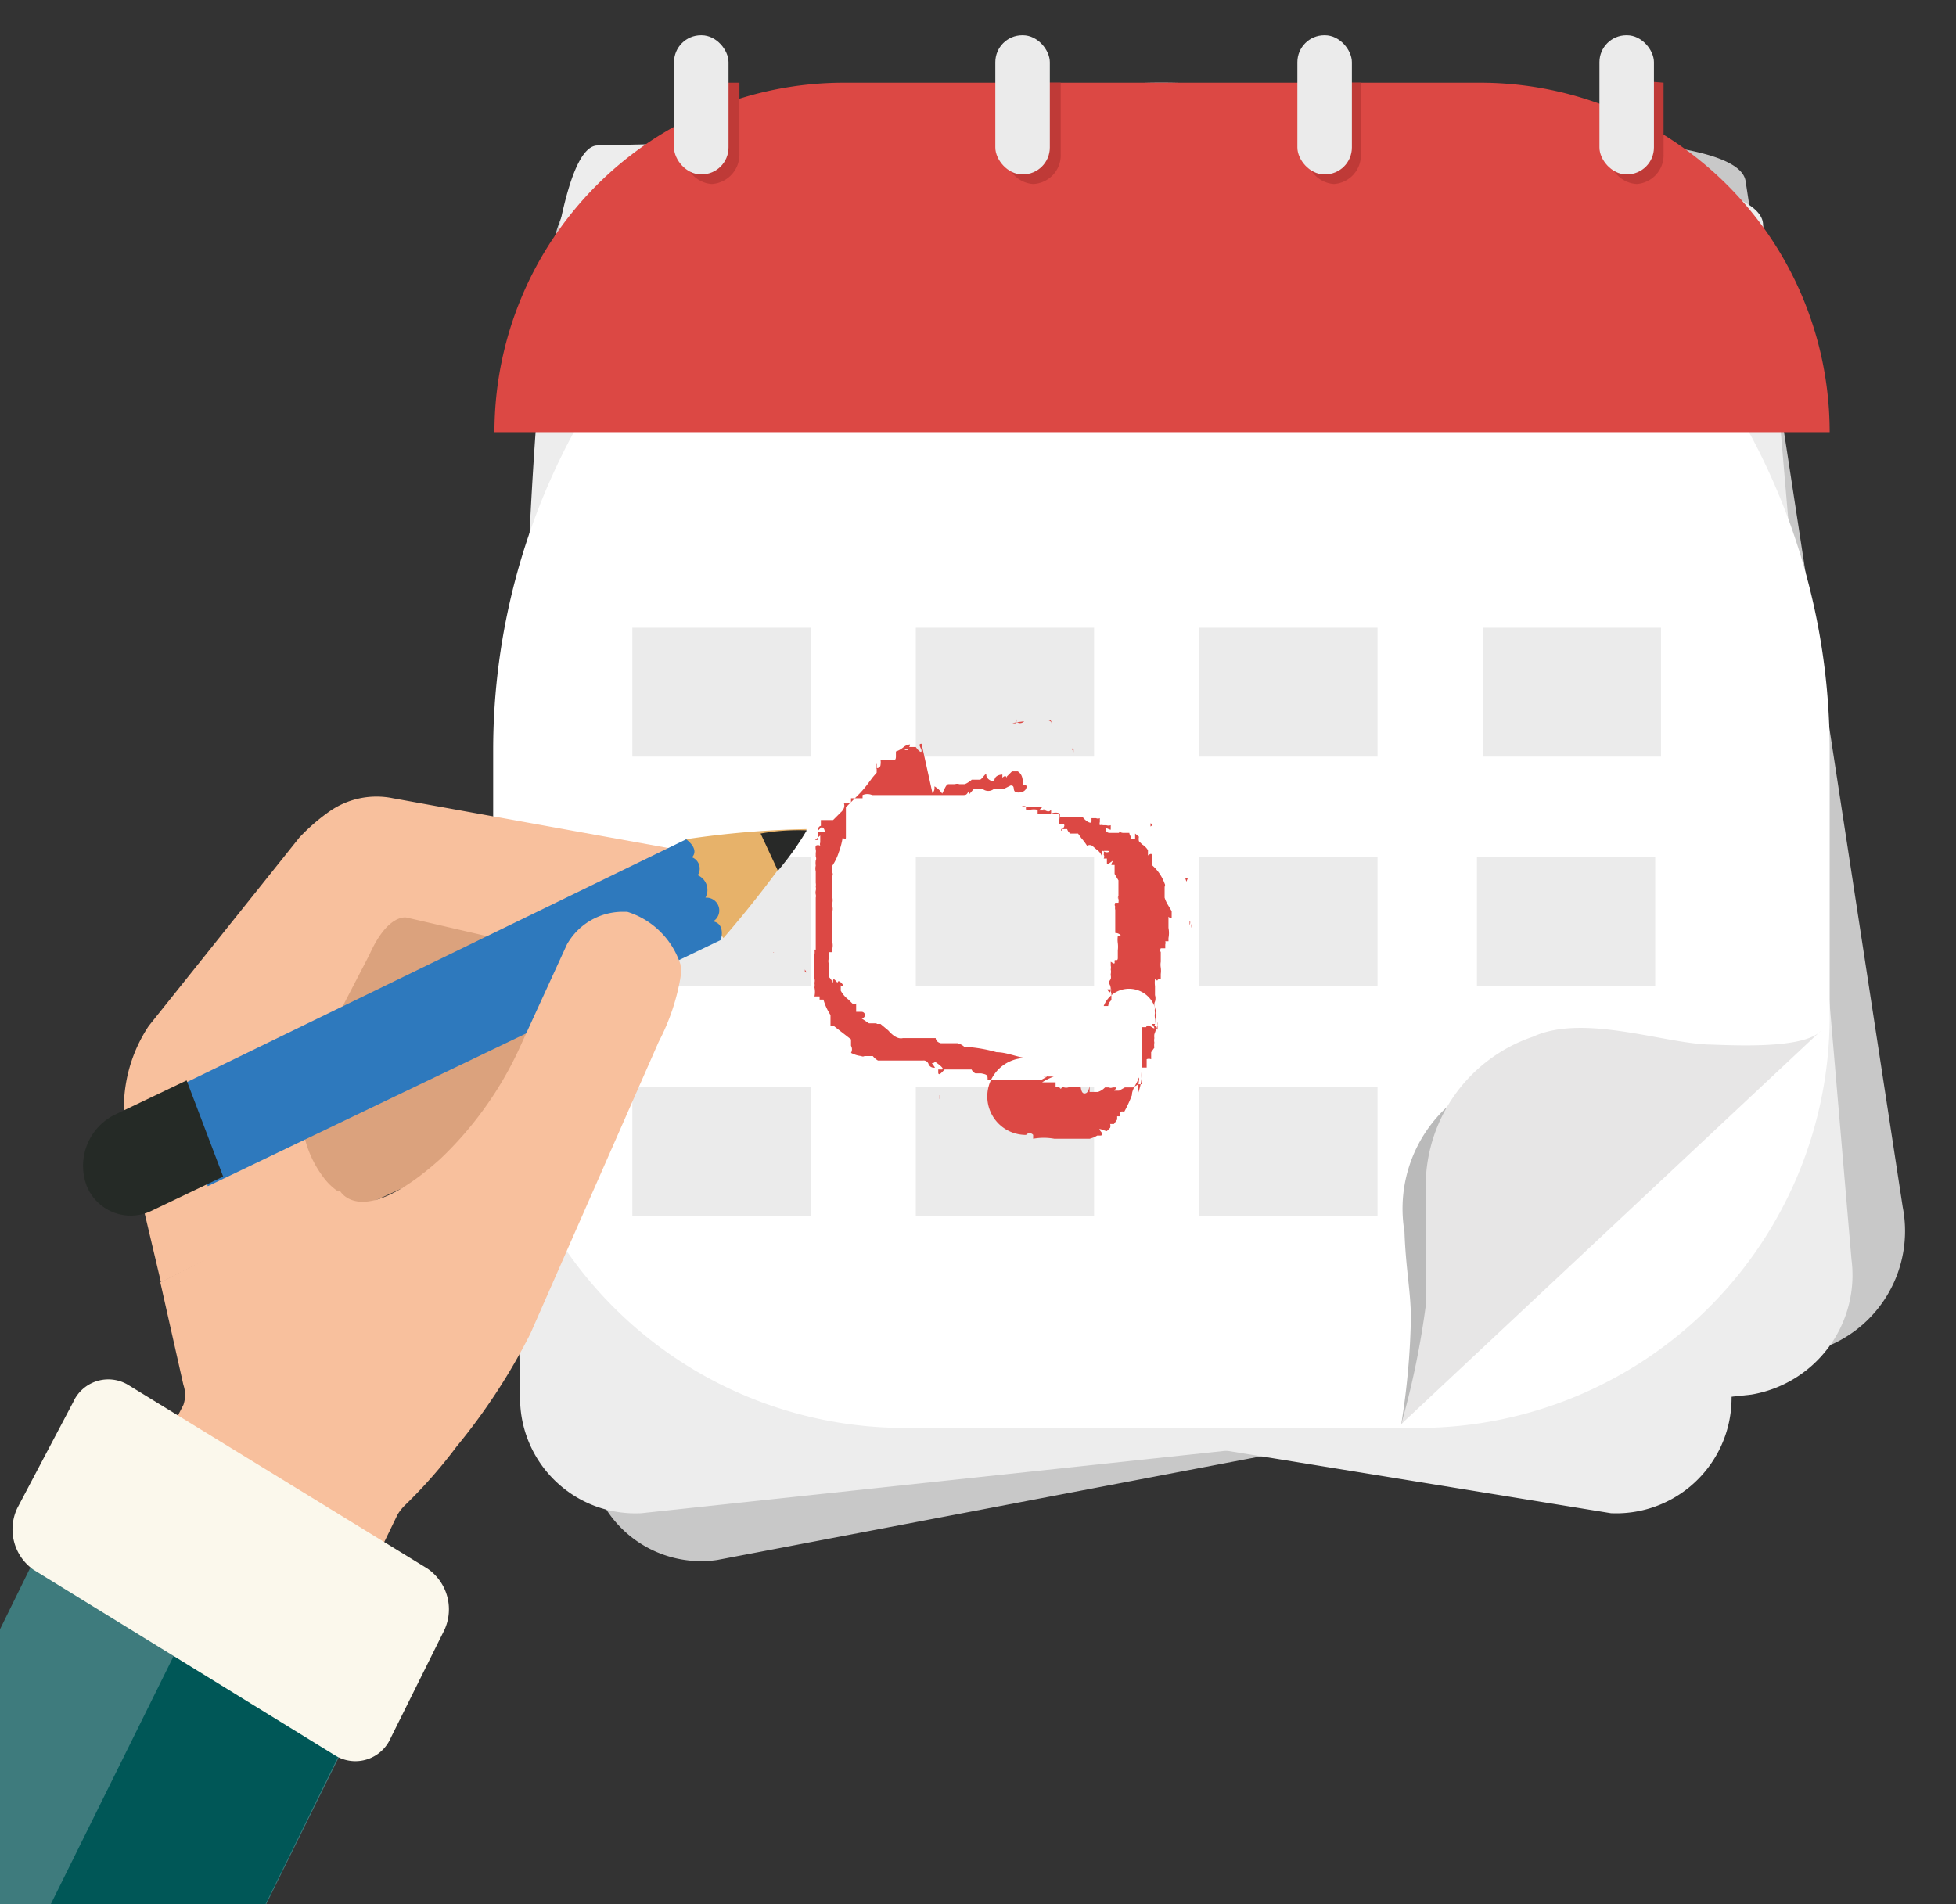 <svg xmlns="http://www.w3.org/2000/svg" viewBox="0 0 30.5 29.7"><rect x="0" y="0" width="30.5" height="29.7" fill="#333333" stroke="none"/><defs><style>.cls-1{fill:#c8c8c8;}.cls-2{fill:#ededed;}.cls-3{fill:#fff;}.cls-4{fill:#dc4844;}.cls-5{fill:#bf3a37;}.cls-6{fill:#ebebeb;}.cls-7{fill:#bababa;}.cls-8{fill:#e7e6e6;}.cls-9{fill:#dba27d;}.cls-10{fill:#f8c09d;}.cls-11{fill:#3e7b7d;}.cls-12{fill:#005757;}.cls-13{fill:#e7b26a;}.cls-14{fill:#2e79bd;}.cls-15{fill:#252a26;}.cls-16{fill:#fbf8ec;}.cls-17{fill:#282928;}</style></defs><title>date</title><g id="Layer_1" data-name="Layer 1"><path class="cls-1" d="M28.28,21.07l-17.1,3.26a1.76,1.76,0,0,1-2-1.58S7.5,3.41,9,3.12c0,0,18-2,18.22-.29l2.45,16A1.94,1.94,0,0,1,28.28,21.07Z"/><path class="cls-2" d="M27.31,21.75,10,23.6a1.8,1.8,0,0,1-1.89-1.75S7.76,2.43,9.3,2.27c0,0,18-.51,18.19,1.21l1.38,16.16A1.89,1.89,0,0,1,27.31,21.75Z"/><path class="cls-2" d="M9.51,21.06,25.12,23.6A1.8,1.8,0,0,0,27,21.85s.4-19.42-1.15-19.58c0,0-15.44-.44-15.59,1.28L8.65,18.3C8.56,19.36,8.56,21,9.51,21.06Z"/><path class="cls-3" d="M18.12,1.29h0A10.41,10.41,0,0,1,28.53,11.69v4.16a6.42,6.42,0,0,1-6.42,6.42h-8a6.42,6.42,0,0,1-6.42-6.42V11.69A10.41,10.41,0,0,1,18.12,1.29Z"/><path class="cls-4" d="M13.17,1.29h9.91a5.45,5.45,0,0,1,5.45,5.45v0a0,0,0,0,1,0,0H7.71a0,0,0,0,1,0,0v0a5.45,5.45,0,0,1,5.45-5.45Z"/><path class="cls-5" d="M11.1,2.87h0a.45.45,0,0,1-.42-.47V1.29h.85V2.4A.46.46,0,0,1,11.1,2.87Z"/><path class="cls-5" d="M16.11,2.87h0a.45.45,0,0,1-.42-.47V1.29h.85V2.4A.45.45,0,0,1,16.11,2.87Z"/><path class="cls-5" d="M20.8,2.87h0a.45.45,0,0,1-.42-.47V1.29h.84V2.4A.45.45,0,0,1,20.8,2.87Z"/><path class="cls-5" d="M25.52,2.87h0a.46.46,0,0,1-.43-.47V1.29c0-.08.85,0,.85,0V2.4A.45.45,0,0,1,25.52,2.87Z"/><rect class="cls-6" x="15.52" y="0.55" width="0.85" height="2.17" rx="0.42" ry="0.42"/><rect class="cls-6" x="20.23" y="0.55" width="0.85" height="2.17" rx="0.42" ry="0.42"/><rect class="cls-6" x="24.94" y="0.55" width="0.85" height="2.17" rx="0.42" ry="0.42"/><path class="cls-7" d="M26.77,16.43l-4.92,5.78A11.54,11.54,0,0,0,22,20.56c0-.41-.08-.77-.1-1.35a2.16,2.16,0,0,1,1.18-2.3c.61-.37,1.62-.09,2.23-.14C25.6,16.75,26.58,16.71,26.77,16.43Z"/><path class="cls-8" d="M28.4,16.07l-6.55,6.14a13.07,13.07,0,0,0,.39-1.91c0-.48,0-.91,0-1.59a2.46,2.46,0,0,1,1.66-2.54c.78-.36,2,.09,2.73.12C27,16.3,28.14,16.37,28.4,16.07Z"/><rect class="cls-6" x="9.86" y="9.79" width="2.78" height="2.01"/><rect class="cls-6" x="9.86" y="13.37" width="2.78" height="2.01"/><rect class="cls-6" x="14.28" y="13.37" width="2.78" height="2.01"/><rect class="cls-6" x="18.7" y="13.37" width="2.78" height="2.01"/><rect class="cls-6" x="23.03" y="13.37" width="2.78" height="2.01"/><rect class="cls-6" x="9.86" y="16.95" width="2.78" height="2.01"/><rect class="cls-6" x="14.28" y="16.95" width="2.78" height="2.01"/><rect class="cls-6" x="18.7" y="16.95" width="2.78" height="2.01"/><rect class="cls-6" x="14.28" y="9.79" width="2.78" height="2.01"/><rect class="cls-6" x="18.7" y="9.79" width="2.78" height="2.01"/><rect class="cls-6" x="23.12" y="9.79" width="2.78" height="2.01"/><rect class="cls-6" x="10.51" y="0.55" width="0.85" height="2.17" rx="0.42" ry="0.42"/></g><g id="Layer_5" data-name="Layer 5"><path class="cls-4" d="M15.61,11.15s0,0,0,0l0-.06Z"/><path class="cls-4" d="M15.79,11.28l.05,0a.08.08,0,0,0,0-.08s0,0,0,0l0,.05a0,0,0,0,1,0,0h0s0,0,0,0a.09.09,0,0,0,.13,0S15.8,11.27,15.79,11.28Z"/><path class="cls-4" d="M17.94,12.84v0Z"/><path class="cls-4" d="M18.38,14.54s0,0,0,0Z"/><path class="cls-4" d="M18.32,14.84v0Z"/><path class="cls-4" d="M17.94,12.84v.05S18,12.86,17.94,12.84Z"/><path class="cls-4" d="M16.19,11.21h0Z"/><path class="cls-4" d="M17.45,12.27h0Z"/><path class="cls-4" d="M17,11.91s0,0,.05-.05a0,0,0,0,1,0,0Z"/><path class="cls-4" d="M16.26,11.44Z"/><path class="cls-4" d="M17.71,12.59h0Z"/><path class="cls-4" d="M15.33,11.5h0Z"/><path class="cls-4" d="M16,11.71h0v0Z"/><path class="cls-4" d="M18.19,15.37h0Z"/><path class="cls-4" d="M14.65,17.08s0,0,0,0,0,0,0,.06l0,0S14.68,17.1,14.65,17.08Z"/><path class="cls-4" d="M16.2,11.22h0Z"/><polygon class="cls-4" points="14.62 17.18 14.62 17.18 14.62 17.19 14.62 17.18"/><path class="cls-4" d="M17.75,16.49h0Z"/><path class="cls-4" d="M18.2,15.7v0A0,0,0,0,0,18.2,15.7Z"/><path class="cls-4" d="M17.51,16.88l0,0h0Z"/><polygon class="cls-4" points="17.13 17.15 17.14 17.15 17.16 17.14 17.13 17.15"/><path class="cls-4" d="M13.86,11.83l0,0S13.94,11.8,13.86,11.83Z"/><path class="cls-4" d="M16.18,11.23h0Z"/><path class="cls-4" d="M17.72,17.21l0,0,0,0h0Z"/><path class="cls-4" d="M12.12,15v0Z"/><path class="cls-4" d="M17.44,17.42h0Z"/><path class="cls-4" d="M13.89,11.87Z"/><path class="cls-4" d="M14.37,11.6c-.07,0,0,.07,0,.11s-.05,0-.09-.06h0v0l0,0s0,0-.06,0,0,0,0,0l0,0-.06,0h0l0,0a.1.1,0,0,0,0,.05h0l0,.08,0,0h0s0,0,0,0h0l0,0c0-.05,0,0,0-.08l-.05,0,0,.05,0,0,0,0s0,0,0-.06,0,0,0,0h.08c-.09-.06,0,0,0-.08a.19.19,0,0,0-.11.05.36.36,0,0,1-.11.06s0,0,0,.08-.05.05-.08.05h-.06s-.07,0-.1,0a.25.25,0,0,1,0,.08s0,.05-.06.05v-.07a.07.07,0,0,0,0,.08s0,0,0,0h0a.09.09,0,0,1,0,0h0s0,0,0,0,0,.05,0,.06l0,0-.06.07,0,0,0,0,0,0,0,0-.06.08s0-.05,0,0a1.63,1.63,0,0,1-.17.2l-.19.19V13h0s0,0,0,0,0,0,0,.06-.05,0-.05,0a1.12,1.12,0,0,1-.06.23.82.82,0,0,1-.1.21h0v0a.13.13,0,0,0,0,.06.43.43,0,0,0,0,.05v0a.06.06,0,0,1,0,.05v0s0,.1,0,.16a.78.78,0,0,0,0,.16V14a.22.22,0,0,1,0,.08v.06a.14.14,0,0,1,0,.07.05.05,0,0,1,0,0v.08c0,.05,0,.1,0,.1a.64.64,0,0,1,0,.07l0,0,0,.06v0a.13.13,0,0,0,0,.06.07.07,0,0,0,0,0s0,0,0,.06h0l0,0,0,0h0l0,0,0,0v0a.05.05,0,0,1,0,0v0a.06.06,0,0,0,0,0v.06a.22.22,0,0,1,0,.09v0l0,0,0,.06,0,0s0,0-.06,0l0,0h0v0s0,0,0,.05h0v0l0,.06a.14.14,0,0,0,0,.06l0,.06h0s0,0,0,0,0,0,0,.05l0,0,0,.05,0,.05,0,0a.36.36,0,0,1,.07.1c0-.06,0-.09.07,0l0,0s0-.06.06,0,0,.07-.06,0l.05.05h0s0,0,0,.07a.08.08,0,0,0,0,0,.05.05,0,0,0,0,0h0a.43.43,0,0,0,.12.14l.06.06h0l0,0,0,0s0,0,0,0a.06.06,0,0,0,.06,0l0,.07,0,.06v0h0l0,0,0,0,0,0c.07,0,0,0,.08,0s.07.11,0,.1l.12.08.07,0,0,0,.05,0s0-.05,0-.06,0,.06,0,.07h0l.06,0,0,0,0,0,.06.05.06.05c.07.08.15.14.23.12h.14s0,0,0,0,0,0,0,0h.11l.09,0,.08,0h.09s0,.06.08.08l.06,0h.2a.24.24,0,0,1,.11.06v0s0,0,.06,0,0,0,0,0a2.26,2.26,0,0,1,.44.08c.15,0,.3.07.45.09A.09.09,0,0,0,16,17.7a.07.07,0,0,1,.11,0l0,.06a.93.93,0,0,1,.33,0h.17l.08,0,.08,0s0,0,0,0h.11l0,0v0s0,0,0,0,0,0,0,0,0,0,0,0l0,0s0,0,.06,0,0,0,0,0l0,0,.05,0s0,0,0,0a.43.43,0,0,0,.12-.05l0,0h0l.05,0s0,0,0,0l0,0s.06,0,0-.07.06,0,.1,0l.05-.05a.09.09,0,0,0,0-.06s0,0,.06,0l.05-.07s0,0,0-.05l.05,0,0,0,0,0,0,0a.16.16,0,0,1,0-.07.08.08,0,0,1,.06,0,2,2,0,0,0,.12-.26c0-.09.07-.17.1-.25s0,.07,0,.11,0,.08,0,.1a1,1,0,0,0,.05-.22.54.54,0,0,1,0-.1l0-.1s0,0,0,.06,0,0,0-.06,0,0,0-.06,0-.07,0-.11a.49.49,0,0,0,0-.11.45.45,0,0,0,0-.11s0,0,0,0,0-.06,0-.07v0s0,0,0,0l0-.05a.3.3,0,0,0,0-.09s.06,0,.07,0,0-.06.09,0,0-.05,0-.05,0,0,.05,0a.17.17,0,0,0,0-.09.2.2,0,0,1,0-.08s0,0,0,0a.29.29,0,0,1,0-.09.1.1,0,0,1,0-.09s0,0,0,0a.17.17,0,0,0,0-.1v-.09s0,0,0-.05v0a.41.41,0,0,1,0-.11c.07.05,0,0,.09,0v-.08l0,0a.36.36,0,0,0,0-.1.27.27,0,0,1,0-.09l0,0v-.07h0l0,0h0s0,0,0,0v0s0-.06,0-.08h0l0,0a.06.06,0,0,1,0-.06s.06,0,.07,0a.05.05,0,0,1,0,0s0,0,0-.06a.08.08,0,0,0,0-.05s0,0,0,0h.05l0,0s0,0,0,0,0,0,0,0,0,0,0-.05l0,0a.42.42,0,0,0,0-.16s0-.1,0-.15,0,0,.05,0,0,0,0,0,0-.07,0-.11l-.06-.1a.54.54,0,0,1-.05-.11l0-.05s0,0,0,0h0v0s0,0,0-.06v-.06a.05.05,0,0,0,0-.05h0a.69.69,0,0,0-.2-.29h0s0,0,0-.05l0-.05,0,0s0,0,0-.05-.05,0-.06,0v-.08l0,0h0v0a.26.26,0,0,0-.09-.09l0,0s0,0-.05-.05l0,0,0,0a.14.14,0,0,1,0-.07s0,0,0,0h0l0,0h0l-.06-.05s0,0,0,.08a.1.1,0,0,1-.09,0c.06,0,0-.05,0-.09s0,0,0,0,0,0,0,0h0s0,0-.06,0v0h-.05l-.05,0c0-.05,0,0,.07,0l0,0H17.3s-.05,0-.06-.05.05,0,.08,0l0-.07,0,0h0l0,0,0,0h0a.11.11,0,0,1-.07,0l-.05,0a.09.09,0,0,0-.05,0h0v0a.08.08,0,0,1,0-.05s0-.06,0-.06a.07.07,0,0,1-.06,0s0,0-.07,0l0,0s0,0,0,0,0,0,0,.05-.09,0-.14-.07l0,0,0,0-.05,0h-.18l-.05,0h-.07a0,0,0,0,1,0-.05h0a.16.16,0,0,0-.14,0s0,0,0-.05,0,.05-.09,0,0,0,.06,0l-.16,0s0,0,.06-.06H16a.07.07,0,0,0-.07,0h0s0,0,0,0,.07,0,.07,0h0a.11.11,0,0,0,0,.05h.06a.26.26,0,0,1,.12,0l0,0,0,0,0,0h0s0,.07,0,.07l0,0s0,0,0,0h.05s0,.06,0,0l.06,0h.05s.05,0,.06,0h0c.06,0,.07,0,.07,0v0l.05,0a.24.24,0,0,1,0,.07.38.38,0,0,0,0,.08l0,0s0,0,0,0,0,0,0,0l0,0,.05,0s.06,0,0,.08,0-.06,0,0,0,0,0,0,.06,0,.07,0-.07,0,0,0h0s0,0,0,0a.13.13,0,0,0,.05.07s0,0,.07,0l0,0,.05,0,.05.07a.94.94,0,0,1,.09.12h0a.08.08,0,0,1,.08,0l.07.06s0,0-.07,0l0,0s0,0,.07,0l0,0,0,0,0,0a.21.21,0,0,1,.08.1.2.2,0,0,0,0-.08s0,0,.08,0,0,.05-.06,0,0,0,0,0h-.05c0,.05,0,0,.06,0s0,0,0,0,0,0,0,0a.14.14,0,0,1,0,.06.06.06,0,0,1,0,.06,0,0,0,0,1,.05,0s0,0,0,0,0,0,0,.05,0,.05.07,0,0,0,0,.05l0,0,0,0s0,0,.05,0h0l0,0a.05.05,0,0,1,0,0,.08.08,0,0,1,0,0s0,0,0,.05l0,.09,0,0v0h0l.06.1,0,.05,0,0s0,.07,0,.06l0,.06s0,0,0,0v0l0,0h0v0a.11.11,0,0,1,0,0v.07s0,0,0,0,0,0,0,0a.06.06,0,0,0,0,.06v-.06a.43.43,0,0,1,0,.11h-.05a.06.06,0,0,0,0,.06.09.09,0,0,0,0,.05s0,0,0,0a.05.05,0,0,1,0,0l0,0v.09s0,0,0,0v0s0,0,0,0,0-.05,0,0v.05s0,0,0,0,0,.06,0,.07,0,.07,0,.09l0,0v.06s.07,0,.09.05a.05.05,0,0,1,0,0l0,0a0,0,0,0,1-.05,0v0s0,0,0,0h0a.06.06,0,0,0,0,0v0s0,0,0,0,0,0,0,0a.41.41,0,0,0,0,.11.45.45,0,0,1,0,.11h0a.08.08,0,0,0,0,0v.05s0,0,0,.07-.06,0-.05.06-.05,0-.06,0v.06a.14.14,0,0,1,0,.06l0,0,0,0v0a.16.16,0,0,1,0,.07l0,0a0,0,0,0,0,0,0h0a0,0,0,0,0,0,0s0,0,0,0,0,0,0,.07,0,0,0,0,0-.05,0-.05h0s0,0,0,0a.14.14,0,0,1,0,.06h0c-.06.08,0,.06,0,.16s-.06,0-.05,0,.05,0,.06,0a.11.11,0,0,0,0,.07s0,0,0,0l0,0s0,.05,0,.1,0,0,0,0v0l0,0a.13.13,0,0,0-.05.09s-.05,0-.07,0A.09.09,0,0,1,18,16h0a.08.08,0,0,0,0,0c.05,0,0,0,.05.06h0v0l0-.05a.11.11,0,0,1,0-.05v.09s0,0,0-.06a.08.08,0,0,1,0-.05c0,.05,0,0,0,0l0,0s0,0,0,.05v0l0,0L18,16.13a.21.21,0,0,0,0,.06.17.17,0,0,0,0,.07.24.24,0,0,0,0,.08l-.05.07h0a0,0,0,0,1,0,.05s0,0,0,.06a.09.09,0,0,0-.07,0s0,0,0,.05,0,.05,0,.08h-.08l0,0v.06a.15.15,0,0,1,0,.11.11.11,0,0,0,0-.05.08.08,0,0,1,0,0s0,0,0,0v0l0,0s0,0,0,0,0,0,0,0,0,.06,0,.08a0,0,0,0,1,0,0s0,.05,0,.06h-.05l0,0-.08.05,0,0-.05,0h-.08l0,0,0,0h0l-.09.05s0,0,0,0h0a.06.06,0,0,0,0,0l0,0a0,0,0,0,1-.05,0c-.06,0,0,0,0-.05s0,0,0,0h0l-.05,0a.07.07,0,0,1-.06,0h0l0,0,0,0h0l-.06,0v0a.26.26,0,0,1-.11.07l-.13,0c0-.05,0,0,0-.07s0,.07-.06.09-.07-.05-.08-.1h.07s0,0-.06,0-.05,0-.07,0v0l-.06,0-.05,0a.11.11,0,0,1-.11,0v0c-.06.07,0,0-.11,0l0-.07-.09,0-.12,0a1,1,0,0,1,.18-.09h-.08a.1.1,0,0,0-.08,0s0,0,.06,0l-.09.05H15.4c0-.07,0-.08-.1-.1l-.09,0a.12.12,0,0,1-.06-.06H15l-.05,0-.11,0-.05,0h-.06a.13.13,0,0,1,0,0h0s0,0-.05.05-.05,0-.05,0l0-.05,0,0,0,0s0,0,.05,0,0-.05-.07-.1,0,0-.08,0l.05.07a.09.09,0,0,1-.1-.05.08.08,0,0,0-.09-.06l0,0-.13,0H14s0-.05,0,0l-.1,0-.06,0h-.05l-.1,0a.27.27,0,0,1-.08-.07h0s-.07,0-.08,0,0,0,0,0h-.05a.05.05,0,0,1-.05,0h0s0,0,0,0a.05.05,0,0,0,0,0l0,0h0a.43.43,0,0,1-.16-.05.11.11,0,0,0,0-.11s0,0,0-.05l0-.05h0s0,0,0,0l0,0h0l0,0,0,0h0L13,16l-.05,0,0,0v0s0,0,0-.05v-.06l0-.06a.86.86,0,0,1-.11-.24s0,0-.06,0l0-.05s0,0,0,0h0l0,0a.09.09,0,0,0,0,0s0,0,0,0l0,0-.08,0a.33.33,0,0,0,0-.14.19.19,0,0,0,0-.07v0l0,0a.14.14,0,0,0,0-.07s0,0,0-.06v-.05s0,0,0,0l0,0v0l0-.06h0v-.2a.25.25,0,0,0,0-.08l0,0s0,0,0,0v0l0,0-.05,0,0,0h.07a.43.43,0,0,0,0,0,.06.06,0,0,1,0,0V14h0v0a.06.06,0,0,0,0,0v0h0a.11.11,0,0,0,0-.05s0,0,0,0a.14.14,0,0,1,0-.06.14.14,0,0,0,0-.06.18.18,0,0,0,0-.06s0,0,0,0h0v-.18l0,0a.19.19,0,0,1,0-.09.28.28,0,0,1,0-.08s0,0,0,0a.07.07,0,0,0,0-.06s0,0,0-.06v0l0,0v0a.11.11,0,0,0,0-.05.15.15,0,0,1,0-.06.07.07,0,0,1,.07,0,.07.07,0,0,1,0-.05s0,0,0,0a0,0,0,0,1,0,0l0,0,0-.06,0-.05h0l0,0s0,0,0,0l-.08.07s0,0,0,0,0,0,.05,0,0,0,0,0a.43.43,0,0,0,0,0,.14.14,0,0,1,0-.07.14.14,0,0,1,0-.06l0,0h0l0,0,0,0s0,0,.05,0l.05,0s0-.06-.05-.07,0,0,0,0v0h0l-.06.06s0-.07.05-.08v-.09c.07,0,.16,0,.19,0l.12-.12a.18.18,0,0,0,.05-.07.11.11,0,0,0,0-.07s0,0,.06,0,0,0,0,0l0,0a.1.1,0,0,1,.05,0s0-.05,0-.08,0,0,0,0,0,0,0,0v0h.07l.06,0a.1.1,0,0,0,0,0l.05,0,0-.05,0,0h0a.19.19,0,0,1,.15,0l0,0h.1l.09,0h0l0,0h.1l.09,0,.09,0H15c.07,0,.07,0,.11-.07l0,.06.07-.08c.05,0,.1,0,.15,0a.14.14,0,0,0,.16,0l0,0s.15,0,.15,0,0,0,0,0v0l.12-.06c.09,0,0,.11.12.11s.14-.09.12-.11-.05,0-.05,0l0,0c0-.08,0-.17-.08-.22l-.07,0,0,0h.07s-.06,0-.09,0l0,0-.08.08s0-.06,0-.08,0,.07,0,.1,0-.07-.07,0a0,0,0,0,1,0-.05s-.1,0-.12.07-.13,0-.13-.06-.07.07-.1.07,0,0-.05,0-.09,0-.08,0-.07.06-.11.07l-.08,0a.11.11,0,0,0-.07,0l0,0s-.06,0-.1,0-.07.1-.1.15a0,0,0,0,1,0-.07s0,0,0-.07,0,0,0,.06,0,0,0,.05,0,0-.08-.06,0,0-.07.08,0,0,0,0h0l0,0s0,0,0,0v0Zm-1.54,1h0l0,0Zm-.11.11,0,0s0,0,0,0h-.06Zm.43,0s0,0,0,0,0,0,0,0h0S13.15,12.73,13.15,12.74Z"/><path class="cls-4" d="M13.15,12.66h0v0Z"/><polygon class="cls-4" points="17.94 12.81 17.94 12.82 17.94 12.81 17.94 12.81"/><polygon class="cls-4" points="12.06 14.86 12.07 14.86 12.06 14.85 12.06 14.86"/><path class="cls-4" d="M17.53,12a0,0,0,0,0,0,0Z"/><path class="cls-4" d="M17.26,11.79l0,0Z"/><path class="cls-4" d="M17.05,11.61h0Z"/><path class="cls-4" d="M18.49,15.79v0Z"/><path class="cls-4" d="M18.55,14.36s0,0,0,.05S18.57,14.36,18.55,14.36Z"/><polygon class="cls-4" points="17.73 17.2 17.73 17.2 17.72 17.21 17.73 17.2"/><path class="cls-4" d="M18.58,14.47a.13.13,0,0,0,0-.06A.13.13,0,0,0,18.58,14.47Z"/><polygon class="cls-4" points="15.95 11.15 15.94 11.15 15.93 11.15 15.95 11.15"/><path class="cls-4" d="M15.93,11.15h0Z"/><path class="cls-4" d="M15.88,11.17h0S15.89,11.15,15.88,11.17Z"/><path class="cls-4" d="M16.3,11.26v0Z"/><path class="cls-4" d="M16.4,11.29s0-.06-.09-.06h0s0,0,.05,0S16.39,11.3,16.4,11.29Z"/><path class="cls-4" d="M16.74,11.68l0,0,0,0h0s0,.06,0,.05l0,0h0S16.69,11.65,16.74,11.68Z"/><path class="cls-4" d="M17,11.84s0,0,0,0S17,11.88,17,11.84Z"/><path class="cls-4" d="M18.18,13.42h0S18.16,13.43,18.18,13.42Z"/><polygon class="cls-4" points="18.5 13.75 18.52 13.7 18.48 13.69 18.5 13.75"/><polygon class="cls-4" points="18.26 14.06 18.25 14.04 18.28 14.1 18.26 14.06"/><path class="cls-4" d="M17.18,17.07l0,0s0,0,0,0h0Z"/><path class="cls-4" d="M15.87,17.34s-.06-.05-.08,0S15.85,17.35,15.87,17.34Z"/><polygon class="cls-4" points="12.55 15.15 12.58 15.17 12.55 15.12 12.55 15.15"/></g><g id="Layer_4" data-name="Layer 4"><path class="cls-9" d="M10.26,16A18.6,18.6,0,0,1,2.7,19.78L6,13.42Z"/><path class="cls-10" d="M2.32,16l2.35-2.94a3.08,3.08,0,0,1,.46-.4,1.28,1.28,0,0,1,1-.21l4.37.79-2,1.57-2.16-.5s-.29-.07-.58.58l-.86,1.66a1.69,1.69,0,0,0,.15,1.82.92.92,0,0,0,.25.23L2.51,20,2,17.84A2.31,2.31,0,0,1,2.32,16Z"/><polygon class="cls-11" points="5.4 27.17 3.73 30.55 -0.28 30.55 -0.28 25.98 0.59 24.21 2.83 25.58 5.39 27.16 5.4 27.17"/><polygon class="cls-12" points="5.39 27.16 3.72 30.55 0.37 30.55 2.83 25.58 5.39 27.16"/><path class="cls-13" d="M10.69,13.09a14.45,14.45,0,0,1,1.89-.16,17.67,17.67,0,0,1-1.3,1.7L10.84,14Z"/><path class="cls-14" d="M10.7,13.09,2.66,17l.58,1.5,8-3.84s.08-.25-.12-.29A.2.2,0,0,0,11,14a.25.25,0,0,0-.12-.35.19.19,0,0,0-.09-.28S10.92,13.26,10.7,13.09Z"/><path class="cls-10" d="M6.86,18.08a5.61,5.61,0,0,0,1.22-1.69l.76-1.66a1,1,0,0,1,.86-.51h.08a1.27,1.27,0,0,1,.83.82.74.74,0,0,1,0,.21,3.4,3.4,0,0,1-.34,1l-2,4.55a9.54,9.54,0,0,1-1.15,1.76l0,0a7.66,7.66,0,0,1-.81.92.76.76,0,0,0-.11.14l-.33.68h0l-3.21-2,.2-.39a.48.48,0,0,0,0-.31L2.5,20l2.6-1.33.2-.1S5.62,19.19,6.86,18.08Z"/><path class="cls-15" d="M1.78,17.39l1.13-.54.57,1.5-1.13.54a.74.74,0,0,1-1-.4h0A.89.89,0,0,1,1.78,17.39Z"/><path class="cls-16" d="M.52,24.48l4.71,2.9a.6.6,0,0,0,.86-.27l.82-1.65a.77.77,0,0,0-.25-1L2,21.6a.6.6,0,0,0-.86.27L.27,23.52A.77.77,0,0,0,.52,24.48Z"/><path class="cls-17" d="M11.86,13a3.4,3.4,0,0,1,.72-.05,4.65,4.65,0,0,1-.45.63Z"/></g></svg>